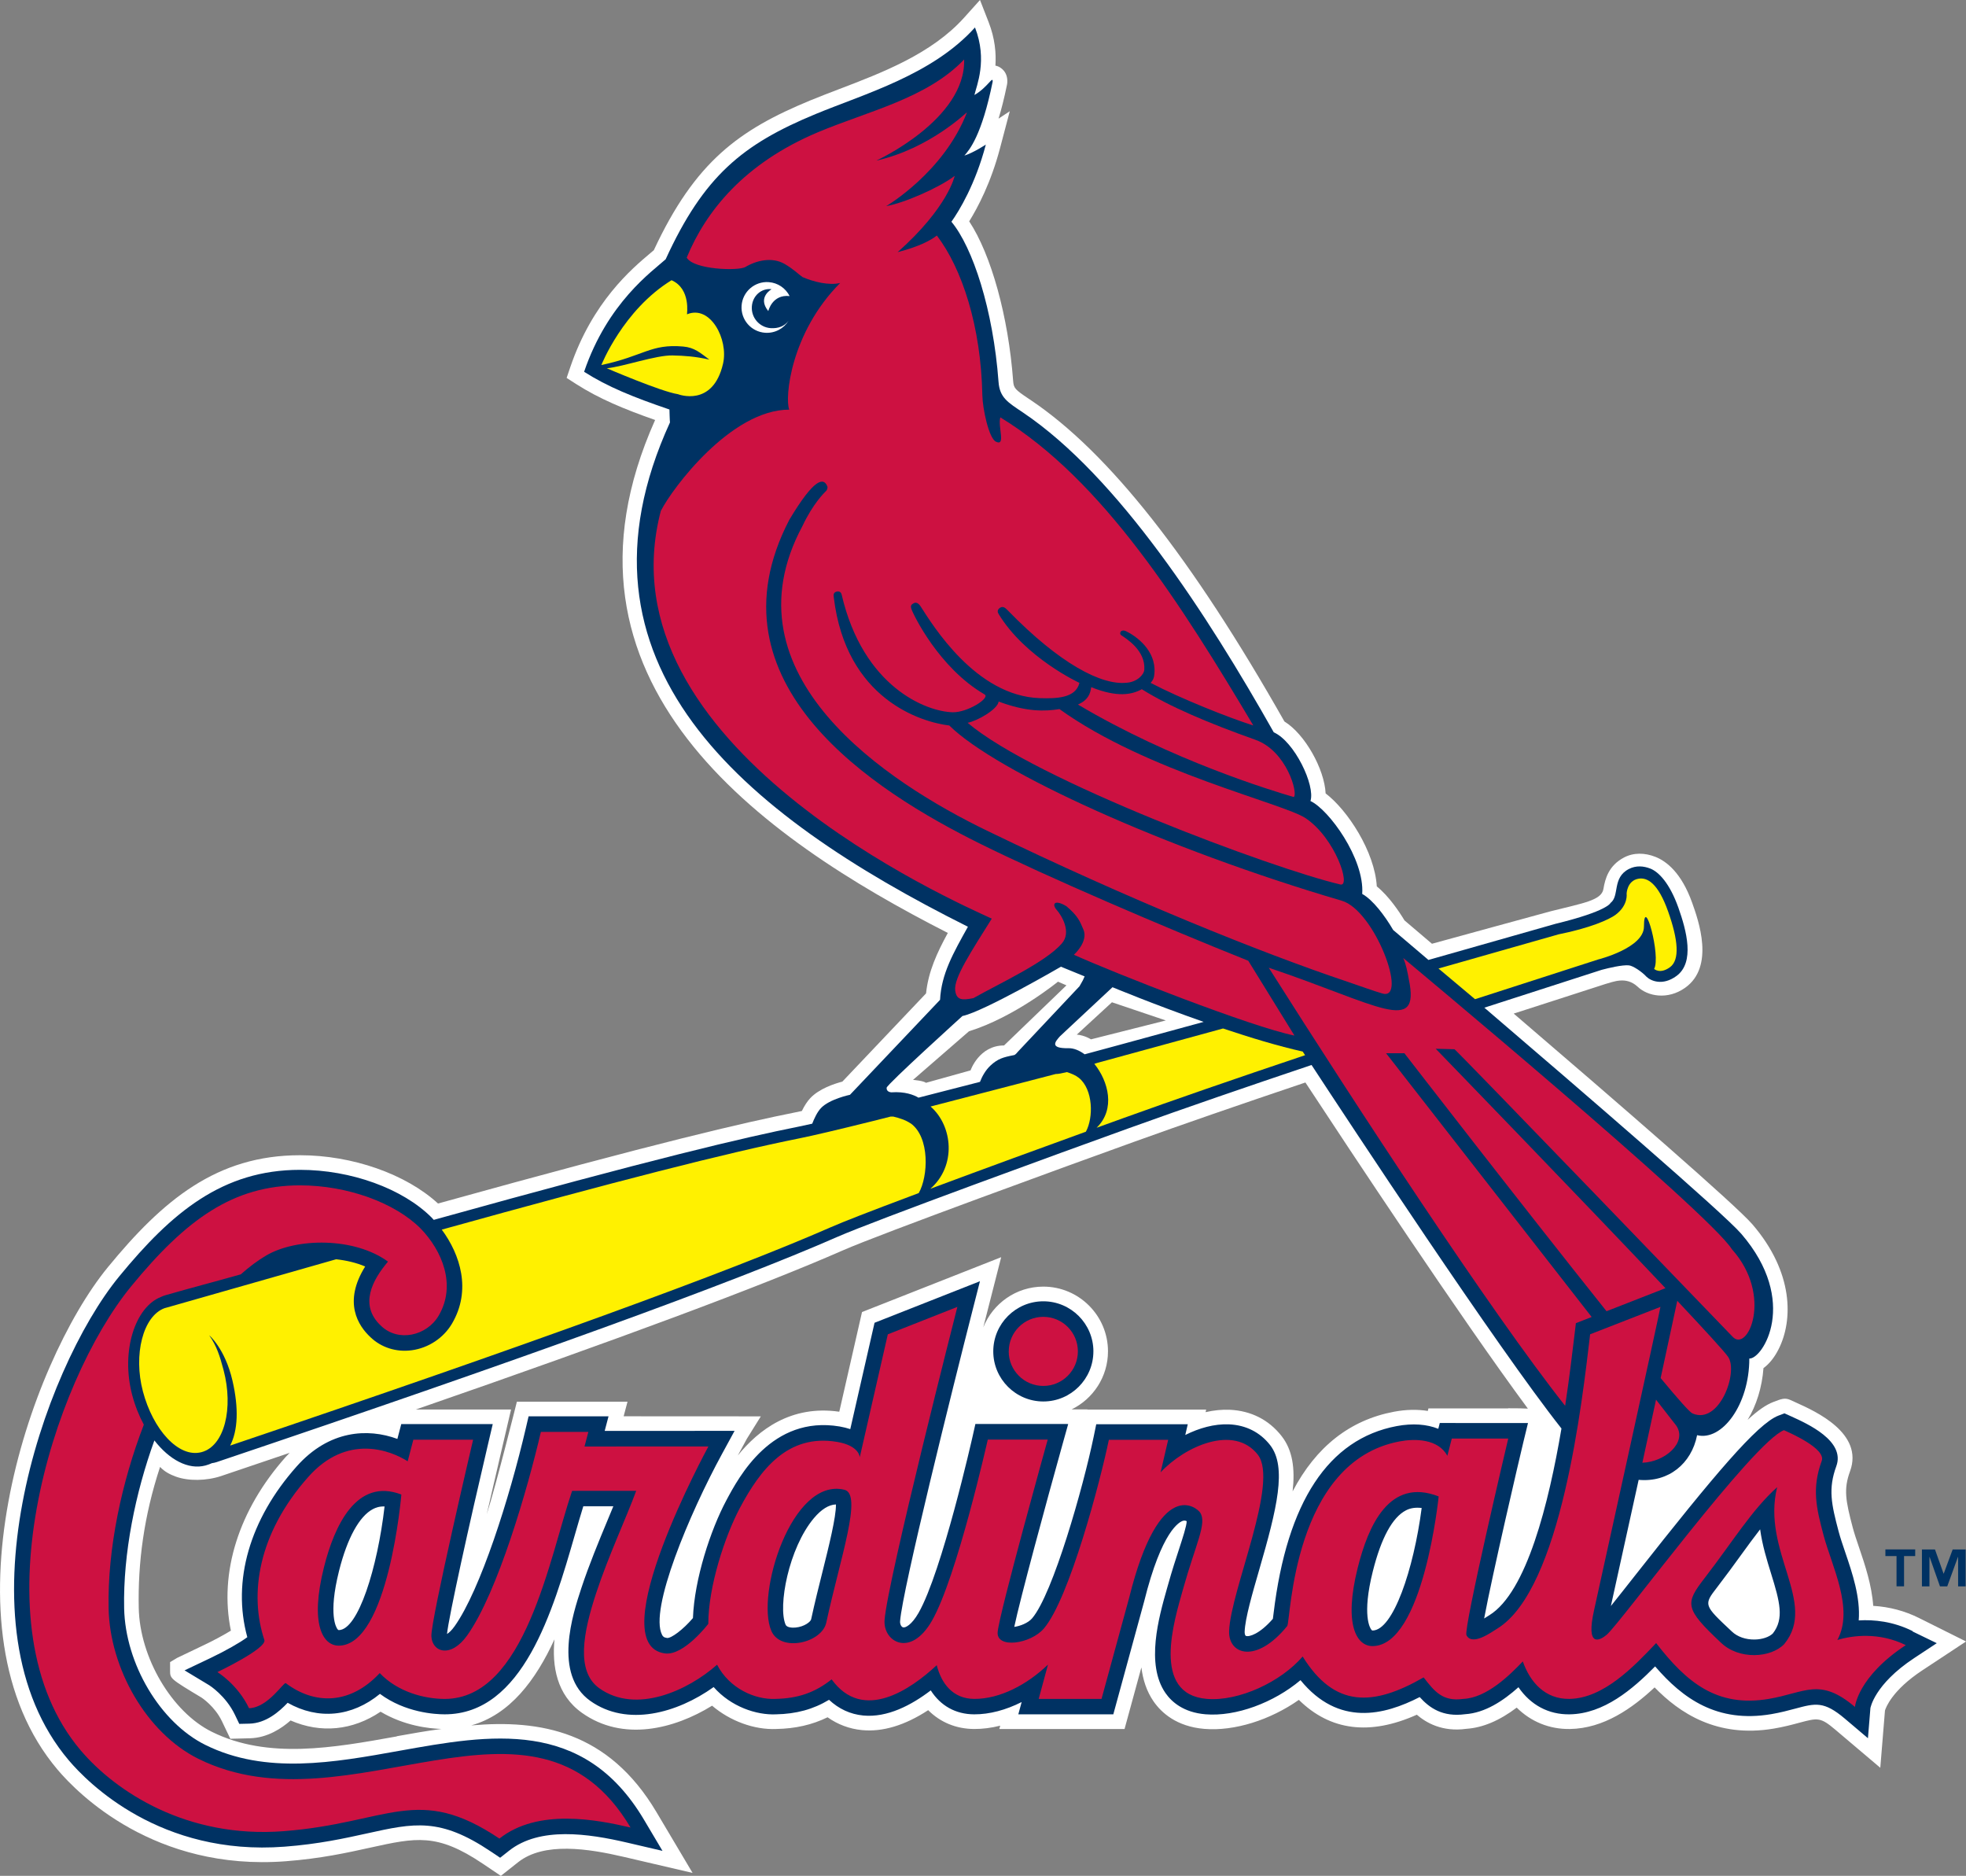 <?xml version="1.0" encoding="UTF-8" standalone="no"?>
<!DOCTYPE svg  PUBLIC '-//W3C//DTD SVG 1.1//EN'  'http://www.w3.org/Graphics/SVG/1.1/DTD/svg11.dtd'>
<svg x="0px" y="0px" xmlns="http://www.w3.org/2000/svg" enable-background="new 0 0 216 206.049" version="1.1" viewBox="0 0 216 206.049" height="206.05px" xml:space="preserve" width="216px">
	<rect x="0" y="0" width="216" height="206.049" fill="#808080" stroke="none"/>
	<path fill="#fff" d="m210.87 177.74c-1.587-0.794-3.284-1.244-5.063-1.349-0.163-2.286-0.908-4.512-1.544-6.378-0.275-0.808-0.534-1.571-0.703-2.208-0.799-3.015-1.015-4.246-0.298-6.204 1.524-4.172-3.788-6.571-5.89-7.521 0 0-0.651-0.295-0.647-0.295-0.619-0.28-0.974-0.143-1.917 0.221-0.764 0.298-1.644 0.887-2.8 1.952 0.962-1.583 1.585-3.573 1.741-5.682 0.625-0.452 1.205-1.165 1.674-2.104 1.583-3.159 1.653-8.413-2.892-13.69-1.843-2.14-14.789-13.354-26.179-23.11l-0.043-0.038c4.006-1.291 10.132-3.267 10.079-3.252 0.859-0.229 2.244-0.87 3.514 0.28 1.122 1.089 3.323 1.488 5.225 0.147 3.299-2.32 1.471-7.424 0.794-9.326-1.186-3.342-2.861-4.602-4.06-5.07-1.163-0.454-2.393-0.48-3.454 0.086-1.65 0.879-2.052 2.291-2.242 3.446-0.211 1.256-2.212 1.548-5.771 2.444 0 0-12.199 3.328-13.067 3.575l-0.063-0.053-2.956-2.513c-0.573-0.95-1.707-2.65-3.043-3.736-0.23-3.815-3.192-8.356-5.622-10.213-0.126-2.655-2.257-6.501-4.528-7.901-10.188-17.981-19.291-29.522-27.811-35.261l-0.279-0.186c-1.527-1.024-1.654-1.169-1.714-1.966-0.524-7.086-2.422-13.878-4.828-17.522 0.95-1.529 2.388-4.25 3.384-8.025 0 0 1.074-4.074 1.074-4.072l-1.232 0.815c0.313-1.027 0.626-2.253 0.929-3.739l0.027-0.197c0.091-1.222-0.735-1.681-0.991-1.792-0.107-0.047-0.208-0.071-0.31-0.095 0.091-1.351-0.045-2.977-0.745-4.773l-0.95-2.437-1.743 1.94c-3.567 3.972-8.992 6.043-13.782 7.869-1.096 0.418-2.134 0.817-3.117 1.222-7.811 3.228-12.641 6.685-17.195 16.455-0.107 0.09-0.225 0.19-0.356 0.3-2.069 1.74-6.378 5.363-8.818 12.537l-0.405 1.191 1.058 0.678c2.516 1.607 5.231 2.738 8.665 3.941-12.882 28.795 11.639 45.879 32.159 56.344-1.189 2.187-2.142 4.231-2.393 6.642l-9.194 9.689c-0.885 0.232-2.555 0.779-3.525 1.816-0.332 0.349-0.64 0.827-0.925 1.411-0.255 0.055-0.479 0.103-0.673 0.141-5.748 1.153-14.932 3.254-39.302 10.022-3.523-3.233-9.39-5.304-15.162-5.304-9.143 0-15.046 4.911-21.1 12.287-8.737 10.647-18.608 39.789-5.528 55.215 2.235 2.639 10.646 11.149 25.057 10.049 3.858-0.295 6.745-0.935 9.293-1.496 5.032-1.107 7.328-1.616 12.34 1.752l2.004 1.349 1.895-1.498c2.854-2.256 7.702-1.497 11.605-0.589l7.563 1.764-3.966-6.678c-5.292-8.907-12.79-10.184-20.353-9.525 4.258-1.188 7.084-4.969 9.146-9.451-0.274 2.952 0.234 6.09 3.022 8.072 4.495 3.192 10.127 1.793 14.294-0.787 1.974 1.681 4.618 2.665 7.056 2.559 2.115-0.041 3.932-0.457 5.633-1.286 1.128 0.796 2.392 1.271 3.77 1.407 2.285 0.224 4.729-0.519 7.284-2.188 1.329 1.332 3.07 2.059 5.052 2.068 0.923 0.005 1.887-0.119 2.863-0.366l-0.098 0.366h13.758l1.85-6.766c0.164 1.336 0.564 2.615 1.339 3.737 0.858 1.236 2.522 2.763 5.583 3.017 3.278 0.271 7.209-0.963 10.38-3.188 3.446 3.392 7.793 3.945 12.959 1.631 1.023 0.879 2.785 1.913 5.431 1.55 1.815-0.122 3.643-0.895 5.544-2.33 1.567 1.55 3.586 2.382 5.845 2.349 3.721-0.057 6.85-2.279 9.304-4.568 2.703 2.767 6.807 5.586 13.103 4.521 1.086-0.183 1.979-0.42 2.768-0.632 2.081-0.559 2.349-0.628 4.01 0.777l4.915 4.162 0.514-6.29c0.094-0.313 0.779-2.225 4.116-4.421l4.791-3.162-5.13-2.56zm-167.27 12.99c-6.964 1.253-14.163 2.546-20.32-0.502-4.395-2.17-7.924-8.148-8.036-13.606-0.103-4.942 0.557-10.079 2.342-15.494 0.506 0.542 1.124 0.846 1.74 1.069 1.375 0.499 3.358 0.478 5.012-0.081 2.562-0.86 5.051-1.704 7.487-2.534-0.138 0.146-0.277 0.276-0.414 0.429-5.192 5.833-7.354 12.731-6.044 19.103-0.747 0.452-1.788 1.027-2.899 1.555 0 0-2.866 1.364-3.004 1.436l-0.777 0.466v0.908c-0.003 0.908-0.003 0.908 3.464 2.995 0.013 0.01 1.443 0.944 2.229 2.582l0.925 1.935 2.143-0.055c1.958-0.047 3.514-1.109 4.477-1.956 3.313 1.447 6.815 1.107 9.887-0.963 2.597 1.548 5.294 1.852 6.688 1.893-1.654 0.22-3.295 0.51-4.9 0.8zm122.11-36.03h-8.769l-0.072 0.28c-1.15-0.183-2.403-0.159-3.706 0.086-4.861 0.913-8.579 3.854-11.146 8.75 0.285-2.553-0.009-4.538-1.215-6.081-1.399-1.785-3.371-2.783-5.704-2.883-0.849-0.036-1.737 0.055-2.643 0.262l0.064-0.278h-13.051l0.007-0.024h-1.739c2.361-1.157 3.996-3.577 3.996-6.38 0-3.918-3.188-7.107-7.107-7.107-2.989 0-5.548 1.858-6.595 4.479l1.968-7.712-15.29 6.026-2.498 10.949c-5.309-0.766-8.893 2.019-11.151 4.809 0.401-0.736 1.034-1.896 0.981-1.812l1.55-2.488-15.071-0.008 0.424-1.602h-12.154s-2.272 9.126-3.313 12.366c0.531-2.345 2.673-11.511 2.673-11.511h-10.454c22.309-7.726 38.051-13.588 46.918-17.481 4.146-1.821 24.98-9.395 31.951-11.907 5.264-1.895 11.611-4.091 18.858-6.53 4.797 7.303 17.08 25.883 24.443 35.824-0.46-0.03-1.13-0.04-2.17-0.04zm-49.47-46.87l0.928 0.403-6.856 6.602c-2.742 0-3.678 2.736-3.678 2.736l-4.908 1.369c-0.222-0.224-1.413-0.325-1.413-0.325l6.146-5.337c5.03-1.56 9.78-5.45 9.78-5.45zm5.92 2.26l5.929 1.999-8.227 2.075s-0.667-0.444-1.558-0.519l3.86-3.55z"/>
	<path fill="#003263" d="m210.15 179.17c-2.16-1.079-4.269-1.281-5.937-1.181 0.199-2.532-0.701-5.192-1.473-7.458-0.284-0.836-0.554-1.626-0.736-2.317-0.793-2.995-1.164-4.674-0.252-7.167 1.013-2.771-3.161-4.654-4.942-5.463l-0.755-0.34c-0.005-0.002-0.673 0.254-0.673 0.254-2.323 0.901-7.068 6.547-15.575 17.347-0.998 1.267-2.012 2.556-2.824 3.565 0.527-2.394 2.233-10.144 3.052-13.861 3.277 0.3 5.807-1.777 6.421-4.906 2.722 0.675 5.738-3.328 5.738-8.42 1.434 0.098 5.526-6.254-0.882-13.697-1.952-2.268-17.529-15.689-28.191-24.808l-0.038-0.033 12.887-4.156c0.798-0.214 2.261-0.556 2.981-0.494 0.463 0.038 1.459 0.716 1.944 1.251 0.471 0.458 1.765 1.031 3.285-0.076 2.055-1.493 1.112-4.992 0.226-7.493-0.984-2.77-2.206-3.965-3.093-4.313-0.723-0.28-1.56-0.366-2.362 0.053-1.848 0.955-0.994 2.957-2.007 3.723 0 0-0.291 0.892-6.035 2.291l-13.199 3.752-0.772 0.219-0.063-0.055c-2.35-2-3.809-3.235-3.809-3.235-0.926-1.584-2.235-3.314-3.403-3.961 0.266-3.879-3.674-9.275-5.687-10.207 0.552-1.707-1.757-6.54-4.031-7.546-7.257-12.855-17.096-28.086-27.541-35.12-1.668-1.122-2.567-1.626-2.697-3.366-0.585-7.938-2.833-14.784-5.177-17.596 0.862-1.214 2.635-4.126 3.781-8.477 0 0-1.334 0.887-2.354 1.21 0.549-0.63 1.896-2.166 3.103-8.113 0.055-0.723-0.556 0.627-2.003 1.459 0.235-1.041 1.467-3.813 0.063-7.421-4.674 5.201-12.159 7.298-17.481 9.499-8.08 3.337-12.31 6.822-16.505 15.965-1.486 1.338-6.369 4.75-8.96 12.359 2.584 1.652 5.392 2.783 9.377 4.143 0 0 0.032 1.279 0.056 1.421-12.114 26.468 7.856 42.96 32.736 55.394-1.604 2.881-2.919 5.172-3.062 8.029l-9.896 10.429s-2.257 0.466-3.195 1.467c-0.414 0.44-0.746 1.17-0.953 1.707-0.58 0.128-1.089 0.24-1.497 0.323-6.026 1.208-15.728 3.469-40.085 10.241-0.082-0.089-0.163-0.181-0.246-0.267-3.179-3.174-8.849-5.228-14.449-5.228-8.513 0-14.095 4.679-19.858 11.7-8.451 10.296-18.066 38.395-5.545 53.161 2.109 2.491 10.058 10.53 23.709 9.484 3.745-0.285 6.574-0.91 9.07-1.459 5.158-1.142 8-1.764 13.581 1.984l1.032 0.692 0.977-0.771c3.391-2.677 8.709-1.883 12.964-0.894l3.897 0.91-2.044-3.439c-6.646-11.188-16.923-9.34-26.859-7.555-7.22 1.298-14.685 2.639-21.315-0.642-4.965-2.454-8.804-8.91-8.93-15.013-0.124-6.012 1.237-12.688 3.323-18.435 1.641 2.116 3.724 3.252 5.61 2.753 0.253-0.066 0.487-0.157 0.712-0.257 0.185-0.026 0.367-0.062 0.541-0.124 33.792-11.384 56.724-19.704 68.153-24.723 4.188-1.837 25.07-9.432 32.055-11.947 6.19-2.229 13.206-4.638 20.064-6.941 4.126 6.3 20.389 30.998 27.456 39.927-1.393 8.206-3.817 17.981-7.924 20.511-0.175 0.109-0.387 0.247-0.569 0.358 0.892-4.79 3.842-17.455 4.305-19.361l0.512-2.108-9.692-0.003-0.164 0.637c-1.257-0.504-2.815-0.627-4.563-0.299-7.505 1.412-12.056 8.324-13.531 20.548-0.027 0.219-0.055 0.447-0.079 0.623-1.463 1.683-2.615 2.006-2.96 1.878-0.122-0.048-0.146-0.321-0.141-0.476 0.052-1.45 0.841-4.17 1.604-6.804 1.942-6.698 3.074-11.274 1.188-13.688-1.103-1.405-2.661-2.191-4.509-2.271-1.623-0.068-3.293 0.412-4.807 1.168l0.274-1.18h-10.056l-0.28 1.36c-1.145 5.541-4.478 17.279-6.765 19.958-0.451 0.528-1.343 0.856-1.961 0.941 0.631-3.033 3.481-13.538 5.32-20.122l0.605-2.163-10.197-0.003-0.299 1.334c-0.034 0.149-3.357 14.902-5.952 19.429-0.745 1.298-1.442 1.656-1.706 1.573-0.173-0.053-0.343-0.328-0.315-0.685 0.255-3.456 5.825-25.787 7.949-34.099l0.825-3.232-11.582 4.564-2.666 11.681c-0.345-0.113-0.729-0.214-1.165-0.29-7.451-1.252-11.08 5.544-12.445 8.102-1.749 3.276-3.514 8.663-3.676 12.941-1.081 1.274-2.399 2.244-2.843 2.188-0.373-0.05-0.469-0.186-0.554-0.353-1.411-2.771 3.007-13.288 6.597-19.873l1.374-2.524-14.27 0.005 0.422-1.604h-8.783l-0.307 1.319c-1.792 7.692-5.003 17.781-7.823 21.744-0.337 0.476-0.633 0.725-0.832 0.849 0.175-1.826 2.422-11.991 4.531-20.96l0.493-2.097h-10.051l-0.427 1.629c-3.255-1.201-7.518-0.966-11.064 3.021-5.175 5.814-7.117 12.599-5.424 18.758-0.752 0.563-2.41 1.512-4.03 2.282l-2.865 1.362 2.718 1.638c0.01 0.007 1.81 1.136 2.818 3.245l0.477 0.995 1.104-0.025c1.839-0.046 3.276-1.314 4.211-2.292 3.368 1.904 7.061 1.548 10.141-0.979 2.784 2.066 6.058 2.247 7.108 2.247 8.612 0 11.906-11.403 14.31-19.731 0.32-1.109 0.627-2.168 0.924-3.123h3.299c-0.203 0.494-0.416 1.006-0.635 1.533-0.958 2.304-2.043 4.916-2.882 7.462-0.934 2.834-3.116 9.471 0.987 12.385 4.044 2.872 9.538 1.346 13.552-1.521 1.908 2.168 4.702 3.091 6.837 2.996 2.239-0.043 4.103-0.55 5.839-1.596 1.081 1.006 2.337 1.586 3.751 1.724 2.646 0.257 5.296-1.132 7.425-2.758 1.072 1.679 2.716 2.62 4.762 2.63 1.693 0.009 3.482-0.474 5.224-1.349l-0.367 1.349h10.438l3.379-12.366c1.956-7.878 3.914-8.791 4.287-8.896 0.167-0.045 0.302-0.003 0.396 0.048-0.008 0.518-0.438 1.83-0.824 3.014-0.352 1.067-0.786 2.396-1.231 3.989l-0.129 0.451c-0.873 3.091-2.339 8.259-0.146 11.423 0.661 0.953 1.96 2.13 4.396 2.332 3.343 0.277 7.503-1.274 10.437-3.749 4.186 5.128 9.21 3.849 13.096 1.858 1.075 1.191 2.521 2.219 4.999 1.881 2.175-0.143 4.169-1.457 5.852-2.962 1.337 1.949 3.298 3.012 5.619 2.977 3.766-0.055 6.918-2.753 9.396-5.266 3.026 3.518 6.793 6.254 12.769 5.244 1.013-0.174 1.866-0.399 2.619-0.602 2.234-0.6 3.159-0.847 5.463 1.103l2.531 2.145 0.271-3.307c-0.001 0.019 0.405-2.594 4.822-5.503l2.468-1.629-2.66-1.29zm-98.77-63.27c-1.183 0.233-1.757 0.399-2.558 1.142-0.563 0.521-0.948 1.25-1.152 1.792-2.23 0.58-4.528 1.17-6.757 1.735-0.509-0.3-1.485-0.694-2.995-0.585-0.138-0.014-0.539-0.085-0.506-0.504 0.027-0.363 8.33-7.88 8.33-7.88 2.319-0.474 10.821-5.415 10.821-5.415l2.602 1.063-0.192 0.428-0.371 0.656-6.731 7.15c-0.15 0.16-0.29 0.38-0.49 0.42zm7.79-0.09c-0.587-0.433-1.206-0.687-1.781-0.673-2.157 0.033-1.423-0.751-0.932-1.31l5.771-5.389s4.55 1.892 10.014 3.808c-7.92 2.17-12.21 3.33-13.07 3.56zm-88.687 70.5l-0.11-0.076c0.036 0.03 0.073 0.05 0.11 0.08zm6.728-7.26c-0.021 0-0.053 0-0.131-0.098-0.112-0.143-1.052-1.533 0.171-6.409 0.904-3.597 2.229-6.004 3.729-6.786 0.289-0.15 0.693-0.305 1.271-0.283-0.771 6.7-2.898 13.58-5.04 13.58zm53.18-6.51c-0.432 1.719-0.876 3.499-1.274 5.332-0.056 0.264-0.746 0.811-1.703 0.9-0.345 0.038-0.964 0.01-1.1-0.309-0.863-1.987 0.324-8.398 3.111-11.71 0.823-0.975 1.634-1.474 2.418-1.502 0.032 1.36-0.815 4.74-1.452 7.29zm60.399 6.56c-0.021 0-0.055 0-0.132-0.102-0.111-0.141-1.051-1.534 0.172-6.407 0.924-3.67 2.15-5.924 3.648-6.696 0.506-0.262 1.081-0.33 1.718-0.254-0.88 6.75-3.14 13.46-5.41 13.46zm43.98 0.33c-0.396 0.383-1.153 0.644-1.963 0.658-1.004 0.023-1.932-0.3-2.542-0.889-3.103-2.91-3.103-2.91-1.607-4.85 0.965-1.255 1.812-2.42 2.632-3.552 0.725-1.003 1.409-1.933 2.091-2.813 0.237 1.738 0.735 3.353 1.204 4.861 0.97 3.12 1.45 4.97 0.19 6.58z"/>
	<path fill="#003263" d="m120.13 148.44c0-3.033-2.469-5.503-5.502-5.503-3.031 0-5.5 2.47-5.5 5.503s2.469 5.501 5.5 5.501c3.03 0 5.5-2.47 5.5-5.5z"/>
	<path fill="#FFF100" d="m102.21 130.58c5.933-2.211 12.662-4.664 16.35-6l0.743-0.271c0.849-1.551 0.805-4.634-0.764-5.91-0.349-0.285-0.846-0.489-1.324-0.637-0.524 0.128-0.968 0.214-1.226 0.209-0.832 0.216-11.399 2.96-13.748 3.57 2.45 2.14 2.86 6.53-0.03 9.04z"/>
	<path fill="#FFF100" d="m120.5 123.87c1.265-0.456 2.927-1.058 2.927-1.058 5.545-1.997 12.233-4.313 19.879-6.88 0 0 0.032-0.012 0.081-0.025-0.165-0.255-0.261-0.402-0.261-0.402-2.693-0.599-5.784-1.538-8.755-2.534l-13.812 3.777c-0.099 0.033-0.209 0.069-0.328 0.107 1.55 1.91 2.35 4.98 0.26 7.01z"/>
	<path fill="#FFF200" d="m74.478 43.296s3.849 1.514 4.964-3.364c0.604-2.648-1.394-6.48-3.963-5.406-0.025 0.009 0.461-2.793-1.697-3.747-5.321 3.266-7.713 9.318-7.713 9.318 4.683-0.998 5.415-2.344 8.979-2.035 1.272 0.109 1.876 0.694 2.889 1.438-1.55-0.349-2.746-0.43-4.049-0.458-1.813-0.043-5.398 1.229-7.217 1.41 0 0.001 5.972 2.57 7.807 2.844z"/>
	<path fill="#CD1141" d="m116.41 77.886c-1.612 0.262-3.619 0.323-6.689-0.825-0.119 0.868-2.389 2.147-3.414 2.332 7.409 6.295 33.502 16.013 40.958 17.76 1.199 0.278-0.546-5.087-3.824-7.285-2.41-1.618-17.49-5.102-27.04-11.982z"/>
	<path fill="#CD1141" d="m118.43 77.387c10.305 6.123 21.304 9.461 23.713 10.16 0.499-0.354-0.761-5.062-4.21-6.285-5.151-1.831-9.441-3.646-12.486-5.558-1.073 0.592-2.668 0.937-5.558-0.224-0.1 0.713-0.32 1.398-1.45 1.907z"/>
	<path fill="#fff" d="m86.642 35.23c-0.527 0.856-1.507 1.396-2.579 1.322-1.536-0.107-2.693-1.438-2.587-2.977 0.108-1.536 1.441-2.693 2.977-2.586 1.018 0.071 1.871 0.68 2.299 1.531-1.921-0.207-2.341 1.65-2.341 1.65-1.244-1.526 0.363-2.403 0.363-2.403-1.067-0.141-2.085 0.672-2.171 1.899-0.085 1.227 0.84 2.292 2.066 2.377 0.827 0.057 1.542-0.214 1.973-0.813z"/>
	<path fill="#003263" d="m210.42 170.92h-1.226v3.328h-0.827v-3.328h-1.223v-0.728h3.275v0.73zm5.54 3.33h-0.827v-3.226h-0.02l-1.174 3.226h-0.799l-1.137-3.226h-0.018v3.229h-0.828v-4.056h1.435l0.942 2.652h0.019l0.982-2.652h1.424v4.06z"/>
	<path fill="#CD1141" d="m72.638 56.063c1.182-2.349 7.641-11.068 14.076-11.068-0.512-1.217 0.12-8.424 5.593-13.911-1.243 0.295-2.922-0.133-4.121-0.642-0.451-0.304-0.989-0.875-1.981-1.45-1.359-0.785-3.062-0.409-4.316 0.337-0.739 0.438-5.655 0.314-6.442-1.032 2.098-5.087 6.302-10.354 14.408-13.769 5.527-2.325 11.995-3.72 16.073-7.997 0.184 6.623-9.649 11.102-9.645 11.111 5.916-1.336 9.957-5.363 9.957-5.306-2.544 6.606-8.88 10.307-8.88 10.307 2.021-0.349 5.913-2.078 7.53-3.328 0 0-0.713 3.454-6.269 8.382-0.012-0.017 2.771-0.623 4.309-1.826 2.772 3.639 4.851 9.965 4.999 17.553 0.029 1.469 0.711 4.721 1.492 5.092 1.123 0.542 0.182-1.692 0.483-2.672 11.293 6.884 19.958 20.701 27.795 33.841-2.557-0.794-8.053-2.98-11.283-4.678 0.331-0.361 0.389-0.654 0.421-1.089 0.182-2.479-2.004-4.051-3.118-4.583-0.288-0.139-0.503-0.071-0.593 0.05-0.093 0.123-0.05 0.316 0.033 0.368 0.565 0.385 2.714 1.683 2.563 3.809-0.041 0.561-0.821 1.359-1.94 1.431-2.766 0.295-7.338-2.077-13.034-7.921-0.178-0.164-0.471-0.559-0.855-0.328-0.373 0.229-0.291 0.523-0.19 0.678 2.926 4.838 8.891 7.586 8.891 7.586-0.412 1.669-2.467 1.735-4.332 1.678-7.051-0.214-11.815-8.063-13.109-10.069-0.25-0.388-0.521-0.485-0.753-0.364-0.249 0.134-0.396 0.24-0.267 0.638 0.201 0.606 3.021 6.471 8.037 9.383 0.67 0.387-1.881 2.001-3.498 1.963-2.924-0.071-9.839-2.776-12.203-12.927-0.029-0.154-0.173-0.409-0.522-0.333-0.378 0.086-0.394 0.347-0.34 0.651 1.343 11.183 9.597 13.695 12.689 14.062 5.15 5.089 23.766 13.562 43.102 19.243 3.638 1.029 7.355 11.042 4.48 10.193-1.035-0.295-2.373-0.799-3.826-1.286-9.531-3.197-24.002-9.031-39.631-16.604-10.795-5.235-29.1-17.021-20.253-33.466 1.156-2.453 2.396-3.646 2.57-3.822 0.116-0.062 0.2-0.366 0.174-0.48-0.393-1.075-1.438-0.984-4.188 3.62-9.411 18.078 9.468 29.884 20.872 35.546 7.359 3.653 20.325 9.214 29.546 12.896l5.074 8.218c-4.681-0.928-19.803-6.877-24.23-8.874 0 0 1.61-1.429 1.049-2.765-0.394-0.928-0.618-1.507-1.865-2.561-1.314-0.804-1.644-0.24-1.072 0.402 0.531 0.594 1.654 2.42 0.569 3.675-1.786 2.072-6.854 4.393-9.725 6.014-1.255 0.252-1.864 0.224-1.999-0.855-0.169-1.346 1.75-4.25 4.02-7.878-3.92-1.827-43.227-18.919-36.342-44.857z"/>
	<path fill="#CD1141" d="m185.94 155.25c2.956 1.308 5.07-4.525 3.932-6.199-0.381-0.566-2.551-2.929-5.593-6.167l-1.828 8.487c1.9 2.29 3.19 3.75 3.49 3.88z"/>
	<path fill="#CD1141" d="m172.96 146.84l0.179-1.502 1.734-0.676-22.588-28.973h2.012s12.864 16.641 22.209 28.338l6.475-2.531c-9.47-10.022-25.242-26.299-25.242-26.299l2.059 0.055c-0.01-0.166 30.538 31.555 30.538 31.555 1.674 1.883 4.525-4.493-0.063-9.595-2.533-4.053-36.104-31.982-36.104-31.982 0.306 0.666 0.468 1.531 0.614 2.335 1.307 6.219-3.388 2.771-15.386-1.268 9.619 15.19 24.267 37.624 32.563 48.121 0.47-3.11 0.79-5.83 1-7.59z"/>
	<path fill="#CD1141" d="m180.45 160.67c2.461-0.085 4.951-2.227 3.725-4.064l-2.23-2.862-1.5 6.92z"/>
	<path fill="#CD1141" d="m201.87 180.13c1.857-3.395-0.632-8.14-1.514-11.477-0.794-2.993-1.322-5.138-0.207-8.188 0.492-1.346-3.487-3.068-4.151-3.371-3.394 1.313-17.962 21.2-19.478 22.475-0.707 0.594-2.36 1.552-1.357-2.82 0 0 7.317-33.168 7.265-33.199l-7.724 3.01c-0.867 7.336-3.161 27.996-10.184 32.317-0.636 0.39-2.77 1.971-3.405 0.734-0.351-0.68 4.537-21.375 4.592-21.597h-6.202l-0.487 1.895c-1.021-1.895-3.601-1.895-5.248-1.583-11.762 2.206-11.951 19.669-12.344 20.277-3.409 4.198-6.477 3.134-6.386 0.557 0.155-4.462 5.523-16.346 3.152-19.376-2.609-3.336-7.987-0.951-10.679 1.941l0.832-3.575h-6.517c-0.937 4.531-4.331 17.435-7.137 20.725-1.479 1.73-5.242 2.239-5.08 0.39 0.188-2.12 5.499-21.138 5.499-21.138h-6.584s-3.384 15.1-6.137 19.901c-2.354 4.11-5.38 2.306-5.203-0.081 0.324-4.364 7.999-34.397 7.999-34.397l-7.642 3.015-3.082 13.502s-0.025-1.271-2.496-1.688c-5.43-0.915-8.443 3.076-10.657 7.222-1.654 3.095-3.489 8.672-3.489 12.766 0 0-2.677 3.518-4.753 3.247-7.126-0.927 4.764-22.73 4.764-22.73l-13.61 0.002 0.423-1.604h-5.217c-1.442 6.205-4.744 17.642-8.093 22.351-1.816 2.553-3.879 1.84-3.937 0.076-0.061-1.802 4.585-21.568 4.585-21.568h-6.567l-0.622 2.37c-1.842-1.179-6.646-3.091-10.912 1.707-5.574 6.264-6.503 12.92-4.83 17.933 0.232 0.946-5.166 3.514-5.166 3.514s2.218 1.336 3.477 3.968c2.069-0.05 3.814-2.897 4.035-2.755 3.189 2.405 7.089 2.372 10.326-1.104 1.974 2.083 4.924 2.839 7.142 2.839 8.848 0 11.514-15.578 13.993-22.854l7.042-0.005c-1.029 2.824-3.057 7.155-4.4 11.237-1.409 4.283-2.27 8.593 0.355 10.457 4.031 2.862 9.725 0.247 12.931-2.594 1.344 2.599 4.148 3.854 6.397 3.756 2.48-0.045 4.349-0.689 6.188-2.146 3.431 4.74 8.666 1.127 11.549-1.557 0.501 1.984 1.748 3.694 4.121 3.703 2.812 0.015 5.784-1.55 8.101-3.766l-1.022 3.766h6.905l3.035-11.11c3.344-13.457 7.477-9.882 7.806-9.345 0.764 1.182-0.502 3.442-1.89 8.41-0.964 3.444-3.533 11.536 2.619 12.045 3.526 0.293 8.146-1.878 10.526-4.656 3.506 5.652 7.729 5.493 13.291 2.294 1.206 1.566 2.108 2.677 4.357 2.362 2.588-0.109 5.141-2.65 6.54-4.119 0.786 2.251 2.426 4.16 5.121 4.119 3.759-0.055 7.087-3.559 9.528-6.131 3.308 4.274 6.65 7.099 12.376 6.131 4.016-0.677 5.581-2.408 9.467 0.885 0 0 0.269-3.288 5.585-6.792-2.94-1.45-5.88-1.07-7.53-0.56zm-164.66 0.63c-1.717 0-3.2-2.307-1.612-8.63 1.144-4.559 3.582-9.855 8.499-7.968 0 0-1.412 16.6-6.887 16.6zm53.571-2.53c-0.479 2.23-5.001 3.295-6.034 0.913-1.727-3.984 2.228-16.916 8.029-15.504 2.016 0.49-0.446 7.44-1.995 14.59zm60.008 2.58c-1.716 0-3.201-2.307-1.613-8.627 1.146-4.56 3.45-9.941 8.887-7.812 0 0-1.66 16.44-7.28 16.44zm45.25-0.23c-1.474 1.545-4.98 1.761-6.964-0.146-4.024-3.777-3.944-4.308-1.774-7.119 3.123-4.054 5.158-7.45 7.952-9.961-1.75 7.05 4.49 12.7 0.78 17.23z"/>
	<path fill="#CD1141" d="m110.83 148.44c0-2.097 1.701-3.796 3.796-3.796 2.099 0 3.798 1.699 3.798 3.796s-1.699 3.794-3.798 3.794c-2.1 0-3.8-1.7-3.8-3.79z"/>
	<path fill="#FFF100" d="m158.04 106.38l4.018 3.373 13.544-4.367s5.015-1.25 5.015-3.608c0-3.635 1.886 3.28 1.118 4.649 0 0 0.636 0.613 1.739-0.185 1.104-0.804 0.903-3.01-0.2-6.119s-2.283-3.785-3.28-3.6c-1.243 0.229-1.282 1.643-1.282 1.643s0.2 1.253-1.204 2.309c-0.714 0.537-2.844 1.474-6.268 2.154l-13.21 3.76z"/>
	<path fill="#CD1141" d="m21.813 193.2c-5.755-2.848-9.745-9.986-9.88-16.507-0.136-6.595 1.449-13.931 3.87-20.206-0.526-0.977-0.966-2.068-1.277-3.247-1.277-4.838 0.33-9.696 3.176-10.788 0.153-0.075 0.318-0.138 0.499-0.189 2.874-0.827 5.62-1.536 8.256-2.287 0.928-0.822 1.863-1.526 2.796-2.073 3.318-1.944 9.668-2.027 13.376 0.676-1.721 2.025-3.204 4.782-0.768 7.051 1.906 1.837 5.042 1.084 6.33-1.108 1.987-3.378 0.365-7.174-1.987-9.589-2.826-2.827-8.048-4.731-13.243-4.731-7.31 0-12.479 3.694-18.54 11.078-8.713 10.616-17.111 37.354-5.562 50.976 3.87 4.564 11.684 9.697 22.277 8.886 11.58-0.884 14.726-5.238 23.732 0.812 4.238-3.35 10.7-2.08 14.408-1.215-10.593-17.83-30.855 0.67-47.463-7.54z"/>
	<path fill="#FFF100" d="m100.03 123.39c-0.505-0.358-1.263-0.597-1.894-0.744h-0.283c-1.06 0.27-1.92 0.485-1.92 0.485-3.918 0.975-6.651 1.616-8.122 1.911-7.99 1.604-20.119 4.7-39.275 10.022 2.036 2.748 3.279 6.661 1.126 10.321-0.931 1.583-2.582 2.677-4.415 2.929-1.699 0.233-3.364-0.297-4.547-1.438-1.353-1.257-3.03-3.839-0.579-7.761-0.979-0.421-2.074-0.671-3.191-0.794l-18.559 5.291c-0.093 0.029-0.188 0.053-0.28 0.076-2.381 0.865-3.456 5.111-2.389 9.147 1.098 4.16 3.898 7.341 6.437 6.673s3.525-4.843 2.428-9.002c-0.421-1.593-0.767-2.672-1.581-3.837 0 0 1.737 1.454 2.558 4.994 0.701 3.036 0.595 5.475-0.257 7.122 32.642-11.023 54.854-19.096 66.013-23.993 1.313-0.577 4.285-1.735 8.834-3.439 0 0 0.455-0.169 0.804-0.302 1.05-1.81 1.25-6.15-0.9-7.67z"/>
</svg>
